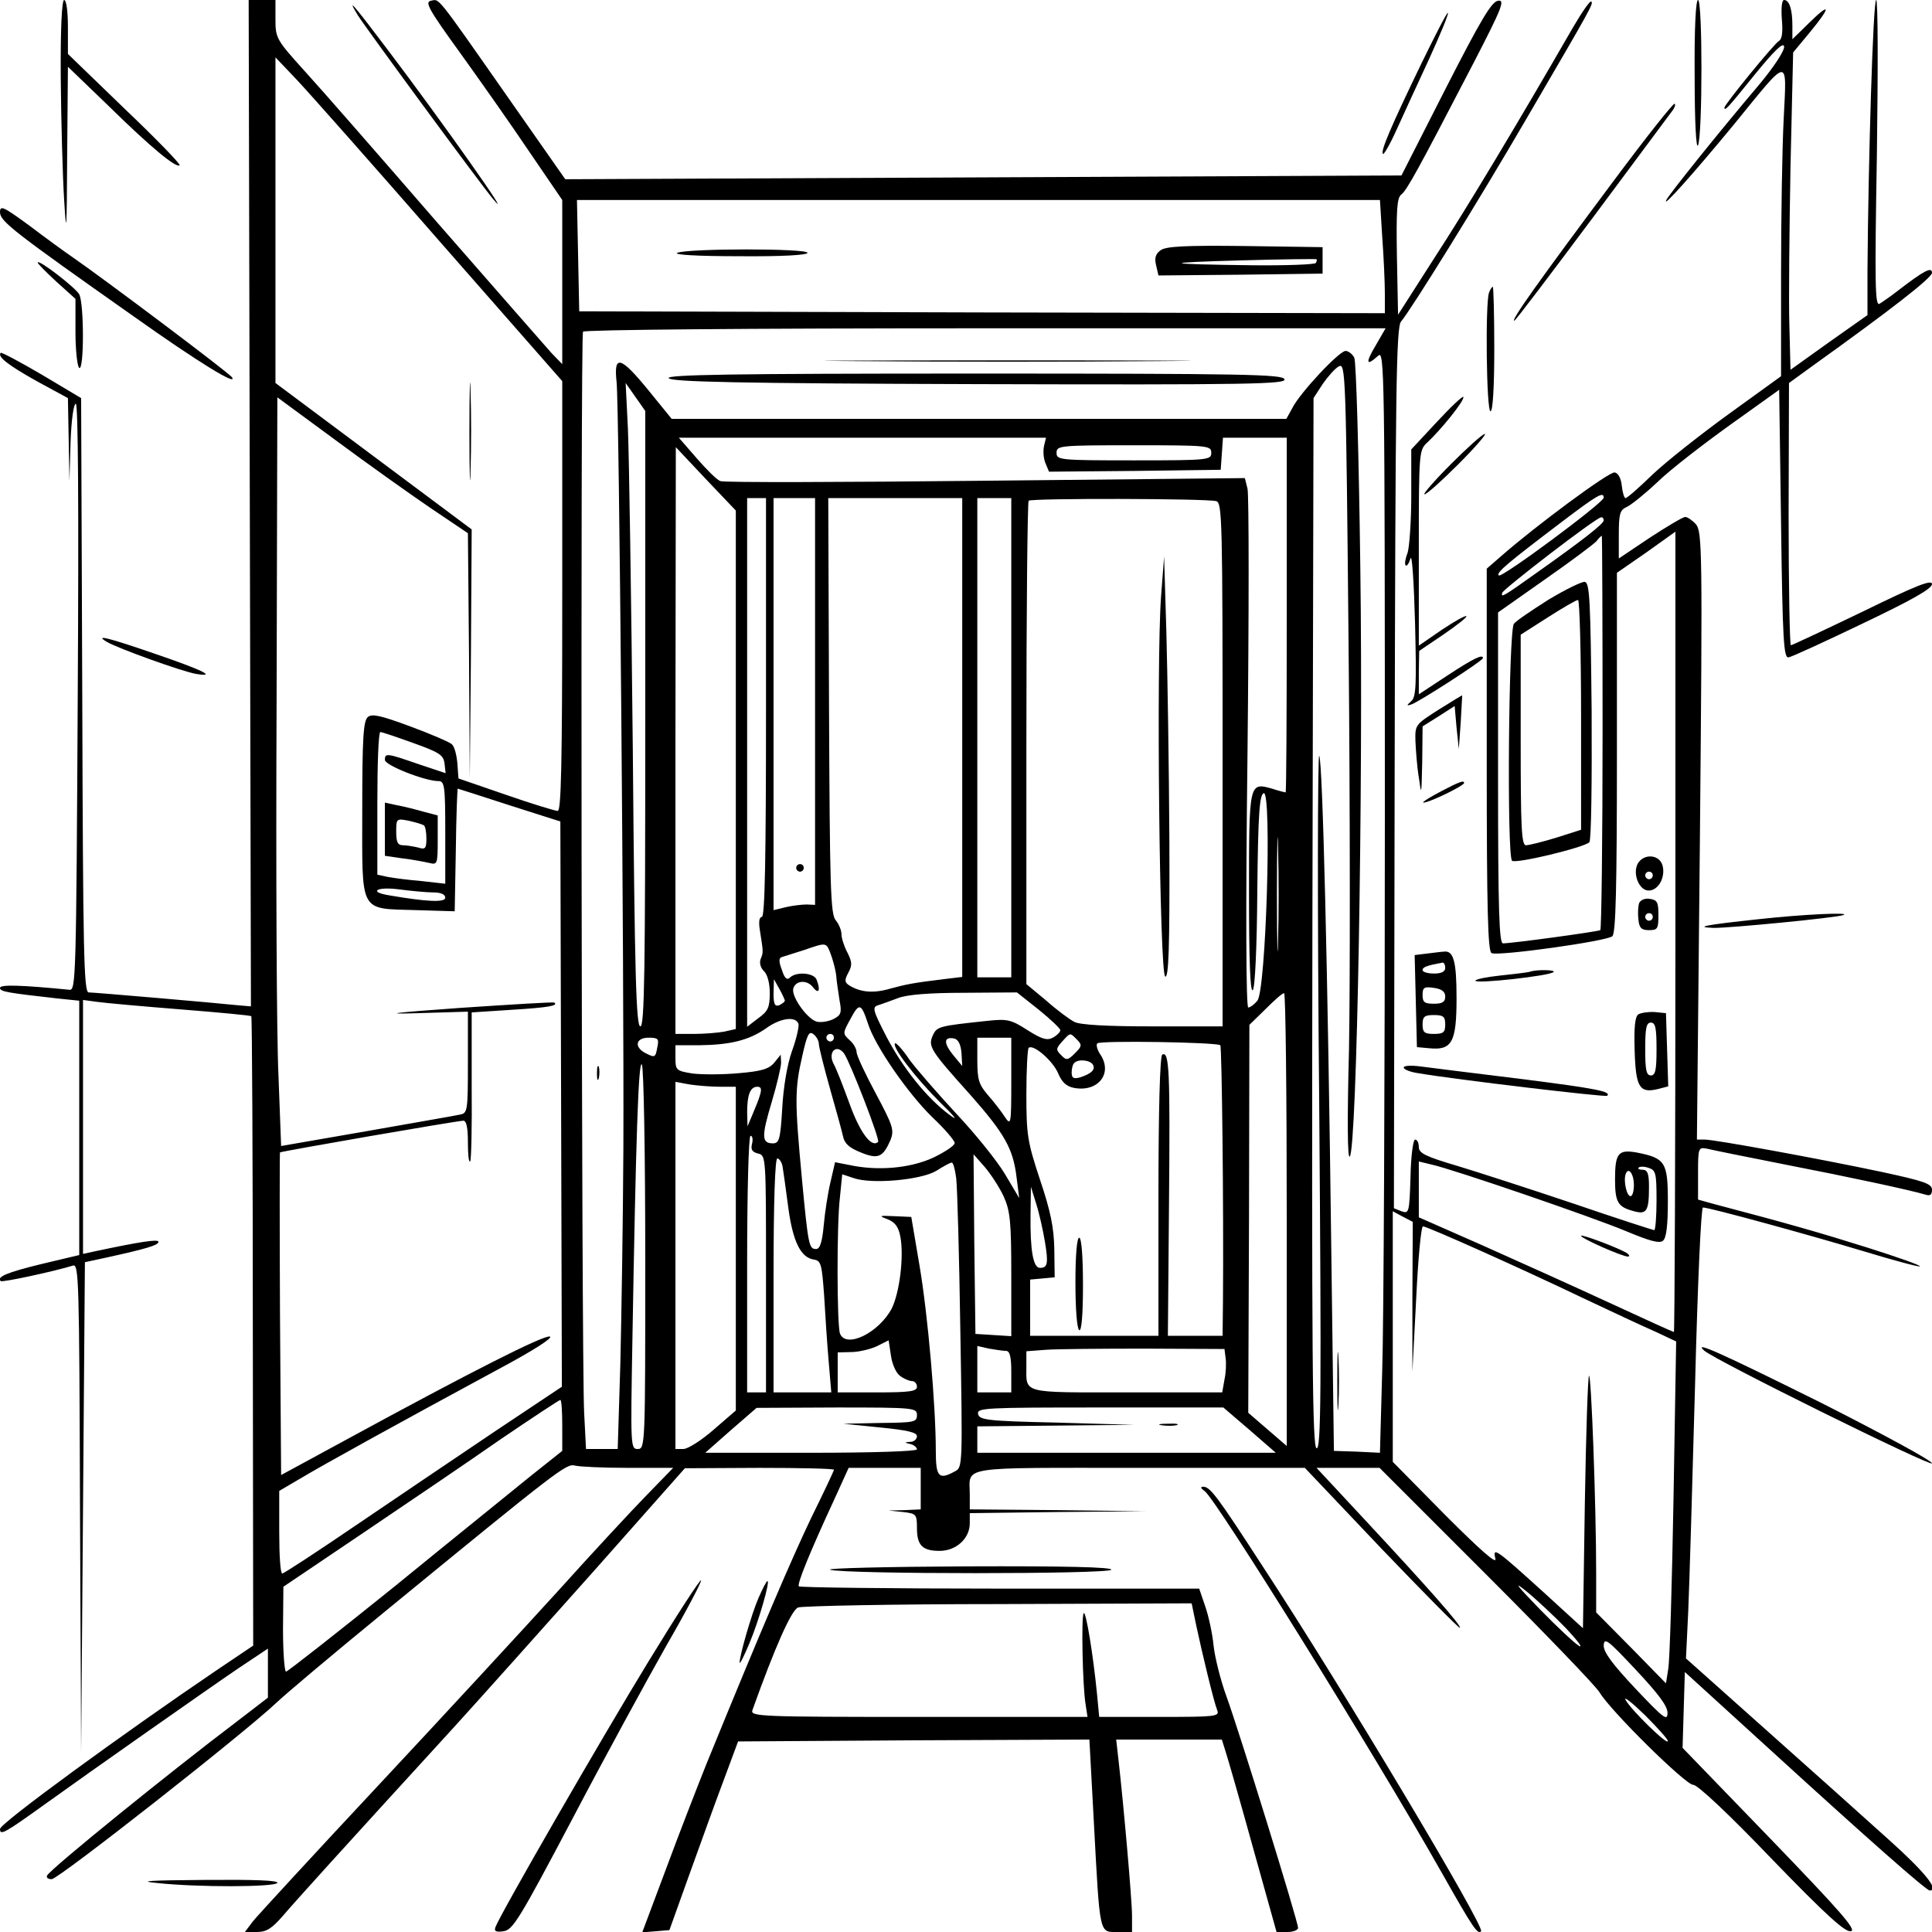 <?xml version="1.0" standalone="no"?>
<!DOCTYPE svg PUBLIC "-//W3C//DTD SVG 20010904//EN"
 "http://www.w3.org/TR/2001/REC-SVG-20010904/DTD/svg10.dtd">
<svg version="1.0" xmlns="http://www.w3.org/2000/svg"
 width="512pt" height="512pt" viewBox="0 0 512 512"
 preserveAspectRatio="xMidYMid meet">
<g transform="translate(0,512) scale(0.1,-0.1)"
fill="#000000" stroke="none">
<path d="M161 4913 c1 -115 5 -260 9 -323 6 -100 7 -84 8 119 l2 234 108 -104
c112 -110 179 -165 188 -157 3 3 -63 71 -146 150 l-150 145 0 71 c0 41 -4 72
-10 72 -6 0 -10 -75 -9 -207z"/>
<path d="M662 3786 l3 -1333 -35 3 c-56 6 -380 34 -395 34 -13 0 -15 109 -17
788 l-3 787 -104 62 c-58 34 -107 60 -109 58 -10 -10 20 -33 97 -76 l81 -44 2
-110 2 -110 3 103 c2 58 8 102 14 102 6 0 8 -269 5 -777 -4 -751 -5 -778 -22
-776 -132 13 -184 14 -184 5 0 -10 19 -13 152 -28 l58 -6 0 -337 0 -337 -101
-24 c-90 -22 -119 -34 -107 -45 4 -4 143 26 191 41 16 5 17 -31 19 -643 l3
-648 5 650 5 650 60 13 c100 22 135 32 135 41 0 8 -50 0 -168 -25 l-32 -7 0
337 0 336 37 -5 c21 -3 121 -12 222 -20 101 -8 185 -16 187 -18 2 -2 4 -378 4
-836 l1 -832 -98 -66 c-245 -166 -573 -405 -573 -420 0 -18 11 -12 121 67 111
80 430 304 511 359 l78 52 0 -65 0 -65 -82 -63 c-176 -133 -491 -388 -503
-408 -3 -6 2 -10 12 -10 18 0 513 389 596 468 23 22 150 129 282 237 470 385
486 397 509 391 11 -3 75 -6 141 -6 l119 0 -70 -72 c-39 -40 -145 -154 -234
-253 -90 -99 -304 -331 -476 -515 -172 -184 -322 -347 -334 -362 l-21 -28 32
0 c25 0 39 9 68 42 34 40 149 167 457 504 71 78 237 264 369 412 l240 271 198
1 c108 0 197 -2 197 -5 0 -3 -27 -60 -60 -127 -52 -109 -127 -283 -278 -653
-24 -60 -73 -186 -107 -278 l-63 -168 36 3 36 3 52 145 c29 80 69 192 91 250
l39 105 465 3 466 2 12 -222 c16 -299 14 -288 62 -288 l39 0 0 43 c0 42 -23
301 -36 414 l-6 53 140 0 140 0 10 -32 c6 -18 39 -133 73 -256 l62 -222 29 0
c15 0 28 5 28 11 0 17 -156 521 -190 614 -16 44 -31 105 -34 135 -3 31 -13 77
-22 103 l-16 47 -527 0 c-290 0 -530 3 -534 6 -5 6 27 86 97 237 l35 77 96 0
95 0 0 -55 0 -55 -42 -2 -43 -1 38 -4 c35 -4 37 -6 37 -42 0 -46 14 -61 60
-61 44 0 80 33 80 73 l0 27 233 3 232 2 -232 3 -233 2 0 39 c0 77 -38 71 450
71 l438 0 203 -214 c112 -117 206 -212 208 -210 5 5 -85 107 -247 281 l-133
143 83 0 84 0 282 -282 c156 -156 291 -296 301 -313 30 -50 228 -245 248 -245
11 1 95 -78 208 -196 144 -149 195 -195 210 -192 16 3 -27 52 -213 245 l-233
241 3 101 3 100 225 -205 c265 -242 415 -374 424 -374 27 0 -15 51 -110 136
-61 55 -206 185 -323 289 l-213 190 6 125 c3 69 11 338 18 597 7 275 16 473
21 473 17 0 280 -72 426 -116 79 -24 146 -42 149 -40 2 3 -61 25 -140 50 -124
39 -211 64 -405 115 l-43 12 0 70 c0 67 1 69 23 65 12 -3 105 -22 207 -42 175
-34 333 -68 373 -80 12 -4 17 0 17 13 0 16 -21 23 -132 47 -170 36 -444 86
-470 86 l-21 0 8 806 c7 759 6 806 -11 825 -9 10 -22 19 -28 19 -6 0 -48 -25
-94 -55 l-82 -55 0 63 c0 55 3 65 20 73 12 5 49 35 83 67 34 33 121 100 192
151 l130 93 5 -356 c4 -309 7 -356 20 -353 8 1 97 42 197 90 130 62 183 92
183 104 0 13 -41 -3 -184 -73 -102 -49 -187 -89 -190 -89 -3 0 -6 156 -6 348
l1 347 62 45 c208 149 317 234 317 247 0 17 -21 6 -90 -47 -19 -15 -41 -30
-49 -35 -12 -7 -13 49 -7 398 3 226 3 407 -2 407 -8 0 -21 -427 -23 -719 l0
-116 -102 -72 -102 -73 -3 118 c-2 64 0 253 3 420 l7 303 44 53 c57 69 56 82
-1 26 l-45 -44 0 36 c0 43 -8 68 -22 68 -6 0 -8 -21 -6 -50 3 -33 1 -53 -7
-58 -13 -7 -145 -169 -145 -177 0 -11 9 -1 80 87 52 64 76 87 78 75 2 -10 -25
-52 -65 -100 -115 -136 -239 -291 -247 -307 -13 -25 71 69 179 200 149 183
140 182 132 16 -4 -77 -7 -262 -7 -411 l0 -272 -137 -99 c-76 -55 -167 -127
-203 -161 -36 -35 -68 -63 -72 -63 -4 0 -8 15 -10 32 -2 20 -9 34 -19 36 -14
3 -210 -142 -301 -222 l-38 -33 0 -507 c0 -401 3 -508 13 -512 21 -8 307 32
320 45 9 9 12 127 12 487 l0 476 78 54 77 55 0 -1061 c0 -583 -2 -1060 -4
-1060 -2 0 -79 35 -172 78 -93 43 -244 111 -336 152 l-168 74 0 74 0 74 33 -8
c56 -12 429 -140 517 -177 62 -26 88 -33 97 -25 9 7 13 40 13 104 0 105 -7
115 -84 130 -47 8 -56 -2 -56 -71 0 -60 7 -73 47 -84 37 -11 43 -2 43 65 0 34
-4 44 -17 44 -9 0 -14 3 -10 6 3 3 15 3 26 -1 19 -6 21 -14 21 -86 0 -43 -3
-79 -6 -79 -3 0 -99 31 -213 70 -113 38 -252 83 -308 100 -85 25 -103 34 -103
50 0 11 -4 20 -10 20 -5 0 -11 -44 -12 -99 -3 -95 -4 -98 -24 -91 l-20 8 2
1167 c2 1001 4 1169 17 1183 27 32 204 317 332 537 174 298 178 305 172 311
-3 3 -24 -27 -48 -68 -151 -262 -284 -483 -368 -612 l-96 -150 -3 153 c-2 122
0 156 11 165 15 11 43 62 192 349 76 147 84 168 65 165 -17 -2 -46 -51 -139
-233 l-117 -230 -1108 -5 -1108 -5 -154 220 c-193 276 -179 257 -202 253 -17
-3 -6 -23 78 -139 54 -75 137 -193 184 -263 l86 -126 0 -217 0 -218 -29 30
c-15 17 -151 172 -302 345 -150 173 -308 354 -351 401 -76 84 -78 88 -78 138
l0 51 -36 0 -35 0 3 -1334z m506 691 l322 -367 0 -570 c0 -450 -3 -570 -12
-569 -7 0 -69 19 -138 43 l-125 43 -3 41 c-2 22 -8 45 -15 50 -7 6 -56 27
-110 47 -78 29 -101 34 -112 25 -12 -10 -15 -54 -15 -246 0 -279 -10 -261 145
-266 l100 -3 3 163 c1 89 4 162 5 162 1 0 63 -20 137 -44 l135 -43 2 -749 2
-749 -177 -118 c-97 -65 -262 -177 -367 -248 -104 -71 -193 -129 -197 -129 -5
0 -8 49 -8 109 l0 110 58 34 c60 36 263 148 522 288 92 49 148 85 137 87 -17
4 -212 -95 -537 -272 l-175 -95 -3 426 c-1 234 -1 427 0 429 4 3 470 84 486
84 8 0 12 -18 12 -57 0 -31 2 -54 6 -51 3 3 5 93 4 200 l0 195 107 7 c98 6
123 11 112 19 -2 2 -114 -5 -249 -14 -182 -13 -211 -17 -112 -14 l132 4 0
-135 c0 -131 -1 -134 -22 -138 -13 -3 -124 -22 -248 -44 l-225 -39 -7 186 c-5
102 -7 549 -5 992 l2 806 155 -114 c85 -63 199 -144 252 -180 l98 -66 3 -326
2 -326 3 331 2 331 -260 194 -260 194 0 431 0 432 58 -61 c32 -34 203 -227
380 -430z m2495 16 c4 -54 7 -122 7 -151 l0 -52 -1067 2 -1068 3 -3 148 -3
147 1064 0 1064 0 6 -97z m-17 -288 c-28 -47 -26 -57 6 -28 17 16 18 -23 18
-1228 0 -684 -3 -1342 -7 -1461 l-6 -218 -61 3 -61 2 -7 535 c-9 730 -23 1298
-32 1307 -4 5 -5 -408 0 -916 6 -776 5 -923 -7 -919 -11 4 -13 231 -11 1394
l3 1389 24 37 c14 20 33 42 43 47 18 10 19 -13 26 -753 4 -420 4 -896 1 -1057
-5 -192 -4 -291 2 -284 19 19 36 982 28 1559 -4 304 -11 549 -16 558 -5 10
-16 18 -23 18 -17 0 -121 -111 -141 -151 l-16 -29 -814 0 -815 0 -61 75 c-75
92 -93 96 -85 23 7 -65 20 -1563 18 -2033 -1 -187 -5 -442 -8 -568 l-7 -227
-42 0 -42 0 -5 97 c-7 140 -10 2852 -3 2864 4 5 414 9 1067 9 l1060 0 -26 -45z
m-1936 -989 c0 -675 -2 -816 -13 -816 -11 0 -15 131 -20 733 -4 402 -10 786
-13 852 l-6 120 26 -37 26 -37 0 -815z m1057 723 c-3 -12 -2 -32 3 -45 l10
-24 227 2 228 3 3 43 3 42 85 0 84 0 0 -470 c0 -258 -1 -470 -3 -470 -1 0 -18
4 -36 10 -61 17 -61 17 -61 -278 0 -174 3 -263 10 -256 6 6 11 114 12 263 2
206 6 255 17 259 22 7 6 -526 -17 -550 -8 -10 -19 -18 -24 -18 -6 0 -7 262 -2
673 4 371 4 686 0 702 l-7 28 -687 -7 c-378 -4 -694 -5 -703 -1 -9 3 -37 31
-63 61 l-47 54 487 0 486 0 -5 -21z m443 -19 c0 -19 -7 -20 -205 -20 -198 0
-205 1 -205 20 0 19 7 20 205 20 198 0 205 -1 205 -20z m-1260 -840 l0 -687
-31 -7 c-17 -3 -53 -6 -80 -6 l-49 0 0 778 1 777 79 -84 80 -84 0 -687z m2300
721 c0 -13 -271 -214 -278 -206 -8 7 22 32 167 142 95 72 111 81 111 64z
m-2220 -556 c0 -400 -3 -555 -11 -555 -7 0 -9 -13 -5 -37 9 -56 9 -57 2 -74
-4 -10 -1 -23 8 -32 10 -9 16 -33 16 -59 0 -38 -5 -48 -30 -66 l-30 -23 0 701
0 700 25 0 25 0 0 -555z m130 16 l0 -539 -22 1 c-13 0 -38 -3 -55 -7 l-33 -8
0 546 0 546 55 0 55 0 0 -539z m390 -95 l0 -635 -42 -5 c-90 -11 -104 -14
-149 -26 -44 -13 -79 -10 -109 9 -12 8 -12 14 -2 33 11 20 10 29 -2 53 -9 17
-16 39 -16 49 0 11 -7 27 -15 37 -14 15 -16 86 -18 568 l-2 551 178 0 177 0 0
-634z m130 -1 l0 -635 -45 0 -45 0 0 635 0 635 45 0 45 0 0 -635z m543 627
c16 -4 17 -46 17 -698 l0 -694 -186 0 c-121 0 -193 4 -207 12 -12 6 -46 31
-74 56 l-53 44 0 638 c0 350 3 640 6 643 8 7 468 6 497 -1z m1027 -51 c0 -9
-55 -52 -175 -137 -91 -65 -98 -69 -94 -55 4 11 248 199 262 200 4 1 7 -3 7
-8z m-3 -561 c0 -286 -3 -522 -6 -525 -7 -4 -234 -35 -258 -35 -10 0 -13 87
-13 438 l0 439 125 88 c69 48 130 94 136 101 6 8 12 14 14 14 1 0 2 -234 2
-520z m-3152 -29 c70 -25 80 -32 83 -54 l3 -26 -72 24 c-84 29 -89 30 -89 11
0 -14 106 -56 142 -56 16 0 18 -12 18 -136 l0 -136 -62 7 c-35 3 -75 8 -90 11
l-28 6 0 189 c0 104 3 189 8 189 4 0 43 -13 87 -29z m2292 -523 c-1 -68 -3
-13 -3 122 0 135 2 190 3 123 2 -68 2 -178 0 -245z m-2239 127 c20 0 32 -5 32
-14 0 -13 -48 -11 -147 6 -58 9 -36 24 25 16 31 -4 72 -8 90 -8z m1053 -162
c6 -16 13 -41 15 -58 1 -16 6 -46 9 -67 6 -31 4 -38 -15 -48 -11 -6 -31 -10
-43 -8 -24 3 -69 64 -65 87 5 23 37 26 53 4 15 -19 20 -7 9 21 -7 18 -54 22
-71 5 -7 -7 -14 -2 -21 21 -9 23 -8 32 1 34 7 2 32 10 57 18 61 21 59 21 71
-9z m-121 -124 c0 -4 -7 -9 -15 -13 -12 -4 -15 3 -15 32 l1 37 14 -25 c8 -14
14 -28 15 -31z m673 -25 c31 -25 57 -50 57 -54 0 -5 -9 -14 -20 -20 -15 -8
-29 -4 -67 20 -43 28 -54 30 -103 25 -132 -14 -137 -15 -148 -39 -13 -29 -7
-39 100 -158 90 -102 113 -142 122 -218 l7 -55 -38 64 c-21 35 -79 107 -129
160 -49 53 -105 117 -124 143 -18 27 -36 46 -38 43 -9 -9 53 -90 118 -155 41
-40 51 -53 27 -35 -61 45 -124 124 -168 208 -36 70 -38 78 -22 83 10 3 34 12
53 19 23 9 82 14 175 14 l140 1 58 -46z m657 -555 l0 -601 -51 44 -51 44 2
514 1 514 42 41 c23 23 45 43 50 43 4 1 7 -268 7 -599z m-1110 519 c18 -59
107 -187 171 -249 33 -31 59 -62 59 -68 0 -7 -26 -24 -57 -39 -61 -28 -147
-36 -224 -19 l-36 7 -12 -52 c-7 -29 -15 -81 -18 -115 -4 -44 -10 -63 -20 -63
-19 0 -21 7 -38 188 -19 203 -19 236 1 323 13 58 18 68 30 58 8 -6 14 -18 14
-25 0 -8 13 -60 29 -117 16 -56 32 -114 35 -128 4 -20 17 -31 47 -43 46 -19
59 -13 79 33 10 26 7 37 -39 123 -28 52 -51 101 -51 110 0 8 -8 23 -19 32 -18
17 -18 18 3 56 23 43 28 42 46 -12z m-184 -1 c2 -7 -5 -39 -17 -72 -13 -36
-23 -97 -26 -152 -5 -83 -8 -93 -25 -93 -30 0 -30 19 -3 109 14 47 25 94 25
105 l-1 21 -17 -21 c-14 -17 -34 -23 -94 -28 -42 -4 -97 -4 -122 -1 -44 7 -46
9 -46 41 l0 34 63 0 c82 1 131 13 176 44 38 28 79 34 87 13z m94 -37 c0 -5 -4
-10 -10 -10 -5 0 -10 5 -10 10 0 6 5 10 10 10 6 0 10 -4 10 -10z m644 -5 c14
-14 13 -18 -5 -36 -19 -19 -23 -20 -37 -5 -14 14 -14 17 3 36 22 24 20 24 39
5z m-1112 -20 c-5 -28 -6 -29 -33 -15 -29 16 -24 40 10 40 25 0 28 -3 23 -25z
m806 -15 l2 -35 -24 29 c-26 32 -25 49 2 44 11 -2 18 -15 20 -38z m132 -77 c0
-113 -1 -117 -17 -93 -9 14 -29 40 -45 58 -24 28 -28 41 -28 92 l0 60 45 0 45
0 0 -117z m554 97 c4 -5 9 -427 7 -677 l-1 -93 -72 0 -73 0 3 352 c3 348 1
404 -18 393 -6 -4 -10 -148 -10 -376 l0 -369 -170 0 -170 0 0 74 0 75 33 3 32
3 -1 75 c-1 57 -10 101 -38 184 -33 100 -36 118 -36 226 0 64 3 120 6 123 12
11 64 -34 78 -67 10 -24 22 -35 42 -39 63 -12 103 37 71 87 -9 13 -13 27 -9
31 8 8 317 3 326 -5z m-997 -22 c16 -23 96 -229 90 -234 -17 -17 -48 24 -76
102 -17 47 -36 95 -42 105 -16 31 8 54 28 27z m-527 -545 c0 -494 0 -503 -20
-503 -19 0 -19 6 -14 293 9 527 16 740 25 726 5 -8 9 -240 9 -516z m1186 516
c8 -13 -3 -24 -33 -34 -18 -5 -23 -2 -23 13 0 10 3 22 7 25 10 11 41 8 49 -4z
m-988 -59 l42 0 0 -429 0 -429 -59 -51 c-32 -28 -68 -51 -80 -51 l-21 0 0 486
0 487 38 -7 c20 -3 56 -6 80 -6z m106 -22 c-3 -12 -13 -35 -20 -52 l-13 -31
-1 37 c0 46 8 68 27 68 10 0 12 -6 7 -22z m-21 -129 c-4 -15 0 -22 16 -26 21
-5 21 -7 21 -319 l0 -314 -25 0 -25 0 0 340 c0 197 4 340 9 340 5 0 7 -9 4
-21z m667 -140 c17 -38 20 -66 20 -207 l0 -163 -47 3 -48 3 -3 238 -2 238 30
-34 c16 -19 39 -54 50 -78z m-586 79 c2 -13 9 -61 15 -108 12 -90 33 -133 68
-138 19 -3 21 -13 27 -95 3 -51 8 -129 12 -174 l7 -83 -77 0 -76 0 0 310 c0
196 4 310 10 310 5 0 12 -10 14 -22z m460 -30 c3 -24 8 -206 11 -405 6 -355 6
-362 -14 -372 -43 -24 -51 -15 -51 53 0 121 -21 361 -43 491 l-22 130 -45 2
c-41 2 -42 1 -18 -8 20 -8 29 -20 34 -46 10 -53 -2 -149 -23 -191 -34 -64
-121 -107 -137 -66 -8 22 -9 289 0 362 l6 60 30 -10 c48 -17 179 -5 219 19 19
12 37 22 41 22 4 1 9 -18 12 -41z m1796 -19 c0 -16 -4 -29 -9 -29 -10 0 -19
40 -13 58 7 21 22 2 22 -29z m-1561 -149 c10 -59 7 -70 -13 -70 -18 0 -26 46
-25 139 l1 76 14 -45 c8 -25 18 -70 23 -100z m974 -146 l0 -199 10 193 c5 105
13 192 18 192 11 0 257 -110 422 -189 78 -37 166 -78 196 -91 l53 -25 -7 -415
c-4 -228 -10 -432 -14 -453 l-6 -38 -92 94 -93 94 0 105 c0 176 -13 529 -19
522 -3 -3 -8 -155 -11 -337 l-5 -332 -105 96 c-126 114 -135 121 -127 88 4
-16 -41 24 -133 116 l-139 141 0 332 0 332 26 -14 27 -14 -1 -198z m-1358
-210 c10 -8 25 -14 32 -14 7 0 13 -7 13 -15 0 -12 -18 -15 -105 -15 l-105 0 0
53 0 53 40 1 c21 1 52 9 67 17 l28 14 6 -40 c3 -23 14 -47 24 -54z m281 66
c10 0 14 -15 14 -55 l0 -55 -45 0 -45 0 0 61 0 62 31 -7 c17 -3 38 -6 45 -6z
m582 -19 c2 -13 1 -39 -3 -57 l-6 -34 -253 0 c-282 0 -266 -4 -266 70 l0 39
53 4 c28 2 147 3 262 3 l210 -1 3 -24z m-1758 -178 l0 -68 -83 -66 c-45 -37
-208 -168 -361 -293 -154 -124 -284 -226 -288 -226 -4 0 -8 51 -8 113 l1 112
212 143 c117 79 281 190 364 248 84 57 155 104 158 104 3 0 5 -30 5 -67z m940
27 c0 -19 -7 -20 -97 -21 l-98 -2 98 -10 c71 -7 97 -13 97 -23 0 -8 -8 -15
-17 -15 -17 -1 -17 -2 0 -6 9 -2 17 -9 17 -14 0 -5 -115 -9 -280 -9 l-281 0
68 60 68 59 213 1 c205 0 212 -1 212 -20z m882 -40 l69 -60 -395 0 -396 0 0
35 0 35 208 2 207 2 -205 6 c-185 4 -205 7 -208 23 -3 16 17 17 323 17 l327 0
70 -60z m838 -525 c30 -32 46 -53 35 -47 -11 6 -58 50 -105 98 -61 63 -71 76
-35 47 28 -23 75 -67 105 -98z m-980 8 c16 -75 47 -204 56 -226 6 -16 -7 -17
-153 -17 l-160 0 -6 63 c-10 101 -29 218 -35 212 -7 -7 -3 -197 5 -242 l5 -33
-447 0 c-422 0 -447 1 -441 18 59 165 103 265 121 272 11 4 250 9 532 9 l511
2 12 -58z m1249 -233 c0 -22 -11 -13 -84 64 -62 66 -85 97 -85 115 1 23 11 15
85 -64 60 -64 85 -97 84 -115z m1 -74 c0 -13 -98 83 -112 109 -6 11 17 -7 51
-40 33 -33 61 -64 61 -69z"/>
<path d="M1244 3975 c0 -115 2 -161 3 -102 2 59 2 154 0 210 -1 56 -3 8 -3
-108z"/>
<path d="M3076 4457 c-14 -10 -17 -21 -12 -41 l6 -26 218 2 217 3 0 35 0 35
-205 3 c-161 2 -210 -1 -224 -11z m411 -34 c-3 -4 -79 -7 -169 -6 -239 3 -247
7 -28 13 107 3 197 4 199 3 1 -1 1 -5 -2 -10z"/>
<path d="M1795 4450 c-12 -5 51 -9 163 -9 115 -1 182 3 182 9 0 12 -316 12
-345 0z"/>
<path d="M2278 4163 c215 -2 569 -2 785 0 215 1 39 2 -393 2 -432 0 -608 -1
-392 -2z"/>
<path d="M1772 4118 c4 -10 179 -14 821 -16 724 -2 816 0 811 13 -5 13 -104
15 -821 15 -647 0 -814 -3 -811 -12z"/>
<path d="M1582 2275 c0 -16 2 -22 5 -12 2 9 2 23 0 30 -3 6 -5 -1 -5 -18z"/>
<path d="M3544 1460 c0 -69 1 -97 3 -62 2 34 2 90 0 125 -2 34 -3 6 -3 -63z"/>
<path d="M2110 2820 c0 -5 5 -10 10 -10 6 0 10 5 10 10 0 6 -4 10 -10 10 -5 0
-10 -4 -10 -10z"/>
<path d="M3077 3540 c-13 -173 -4 -1003 11 -1008 9 -3 12 72 11 355 -1 197 -5
448 -8 558 l-6 200 -8 -105z"/>
<path d="M4104 3531 c-44 -28 -86 -56 -92 -64 -14 -17 -19 -614 -5 -628 9 -9
191 35 205 49 5 5 7 161 6 348 -3 292 -5 339 -18 342 -8 1 -51 -20 -96 -47z
m86 -306 l0 -304 -66 -21 c-36 -11 -72 -20 -80 -20 -12 0 -14 47 -14 279 l0
279 72 46 c39 25 75 46 80 46 4 0 8 -137 8 -305z"/>
<path d="M1020 2922 l0 -70 48 -7 c26 -3 57 -9 70 -12 21 -5 22 -3 22 61 l0
65 -38 10 c-21 6 -52 14 -70 17 l-32 7 0 -71z m103 11 c4 -2 7 -18 7 -35 0
-27 -3 -30 -22 -24 -13 3 -31 6 -40 6 -14 0 -18 8 -18 36 0 35 1 35 33 29 17
-4 35 -9 40 -12z"/>
<path d="M2850 1721 c0 -69 4 -122 10 -126 6 -4 10 38 10 119 0 77 -4 126 -10
126 -6 0 -10 -46 -10 -119z"/>
<path d="M3078 1343 c12 -2 30 -2 40 0 9 3 -1 5 -23 4 -22 0 -30 -2 -17 -4z"/>
<path d="M4491 4918 c0 -123 4 -195 9 -183 12 29 12 385 0 385 -6 0 -10 -74
-9 -202z"/>
<path d="M948 5080 c19 -31 329 -453 360 -489 59 -70 -138 209 -282 399 -89
118 -109 141 -78 90z"/>
<path d="M3767 4952 c-82 -170 -109 -233 -102 -240 2 -3 19 26 36 64 17 38 56
122 86 187 30 66 53 121 50 123 -2 2 -33 -58 -70 -134z"/>
<path d="M4278 4643 c-200 -268 -275 -373 -265 -373 3 0 96 123 208 273 111
149 207 278 212 285 5 7 8 15 5 17 -3 3 -75 -88 -160 -202z"/>
<path d="M0 4557 c1 -24 37 -52 355 -276 169 -120 275 -185 260 -161 -7 11
-338 260 -425 320 -19 13 -70 50 -112 82 -70 51 -78 55 -78 35z"/>
<path d="M100 4424 c0 -3 23 -26 50 -51 l50 -45 0 -88 c0 -49 5 -92 10 -95 13
-8 13 170 0 195 -10 18 -110 95 -110 84z"/>
<path d="M3946 4344 c-10 -27 -7 -314 4 -314 6 0 10 62 10 165 0 91 -2 165 -4
165 -2 0 -7 -7 -10 -16z"/>
<path d="M3808 4002 l-68 -73 0 -124 c0 -68 -5 -136 -10 -151 -6 -15 -8 -29
-5 -32 3 -4 9 5 13 18 4 14 9 -63 12 -170 4 -165 3 -197 -10 -208 -13 -12 -13
-13 0 -9 19 6 190 116 190 123 0 11 -24 0 -94 -46 l-76 -50 0 58 1 57 65 44
c35 24 63 46 60 48 -2 3 -32 -14 -65 -36 l-61 -42 0 259 c0 251 1 259 21 278
36 33 101 113 97 122 -1 4 -33 -26 -70 -66z"/>
<path d="M3845 3890 c-44 -44 -75 -80 -70 -80 6 0 46 36 90 80 44 44 75 80 70
80 -6 0 -46 -36 -90 -80z"/>
<path d="M283 3419 c31 -18 201 -79 237 -85 56 -9 18 10 -114 55 -116 40 -158
51 -123 30z"/>
<path d="M3812 3239 c-61 -39 -62 -40 -61 -82 1 -23 4 -67 9 -97 7 -51 7 -48
9 40 l1 95 43 27 42 27 5 -57 6 -57 5 70 c2 39 4 71 4 72 0 1 -28 -16 -63 -38z"/>
<path d="M3821 3024 c-53 -28 -65 -39 -28 -25 38 15 87 41 87 46 0 8 -13 3
-59 -21z"/>
<path d="M4340 2831 c-14 -27 4 -71 29 -71 26 0 45 35 37 66 -8 30 -50 33 -66
5z m40 -31 c0 -5 -4 -10 -10 -10 -5 0 -10 5 -10 10 0 6 5 10 10 10 6 0 10 -4
10 -10z"/>
<path d="M4344 2727 c-3 -9 -4 -28 -2 -44 2 -22 8 -28 28 -28 23 0 25 4 25 40
0 34 -3 40 -23 43 -13 2 -24 -3 -28 -11z m36 -37 c0 -5 -4 -10 -10 -10 -5 0
-10 5 -10 10 0 6 5 10 10 10 6 0 10 -4 10 -10z"/>
<path d="M4660 2684 c-140 -15 -172 -21 -119 -23 39 -1 327 27 344 34 22 8
-107 2 -225 -11z"/>
<path d="M3782 2593 l-33 -4 3 -122 3 -122 33 -3 c60 -6 72 16 72 133 0 98 -8
127 -34 123 -6 0 -26 -3 -44 -5z m48 -38 c0 -10 -10 -15 -30 -15 -16 0 -30 4
-30 9 0 8 10 12 53 20 4 0 7 -6 7 -14z m0 -76 c0 -14 -7 -19 -30 -19 -25 0
-30 4 -30 23 0 20 4 23 30 19 21 -3 30 -10 30 -23z m0 -74 c0 -21 -5 -25 -30
-25 -25 0 -30 4 -30 25 0 21 5 25 30 25 25 0 30 -4 30 -25z"/>
<path d="M4055 2545 c-5 -2 -40 -6 -77 -10 -38 -4 -68 -10 -68 -14 0 -9 198
13 207 23 7 6 -44 7 -62 1z"/>
<path d="M4342 2432 c-9 -6 -12 -33 -10 -97 3 -97 13 -113 62 -101 l27 7 -3
97 -3 97 -30 3 c-16 1 -36 -2 -43 -6z m48 -92 c0 -56 -3 -70 -15 -70 -12 0
-15 14 -15 70 0 56 3 70 15 70 12 0 15 -14 15 -70z"/>
<path d="M3720 2291 c0 -5 17 -12 38 -15 99 -17 497 -64 501 -60 12 11 -25 19
-231 45 -123 15 -242 30 -265 33 -24 3 -43 2 -43 -3z"/>
<path d="M4190 1845 c0 -7 109 -55 124 -55 6 0 4 5 -4 10 -26 15 -120 50 -120
45z"/>
<path d="M4516 1541 c27 -25 604 -310 604 -299 0 7 -133 79 -295 161 -266 132
-339 165 -309 138z"/>
<path d="M3193 1168 c32 -25 448 -693 629 -1013 83 -147 94 -162 103 -153 11
11 -365 641 -580 969 -118 182 -138 209 -156 209 -9 0 -7 -4 4 -12z"/>
<path d="M2200 960 c38 -12 738 -12 745 0 4 7 -125 10 -382 9 -213 -1 -377 -5
-363 -9z"/>
<path d="M1718 716 c-124 -203 -391 -666 -405 -703 -4 -11 1 -14 21 -11 25 3
42 31 183 298 85 162 198 369 249 459 52 90 93 168 92 173 -2 4 -65 -93 -140
-216z"/>
<path d="M2010 885 c-19 -44 -50 -153 -50 -171 1 -5 12 18 26 51 26 62 55 165
48 165 -3 0 -13 -20 -24 -45z"/>
<path d="M415 130 c109 -12 313 -11 320 0 4 7 -62 9 -192 8 -146 -1 -180 -3
-128 -8z"/>
</g>
</svg>